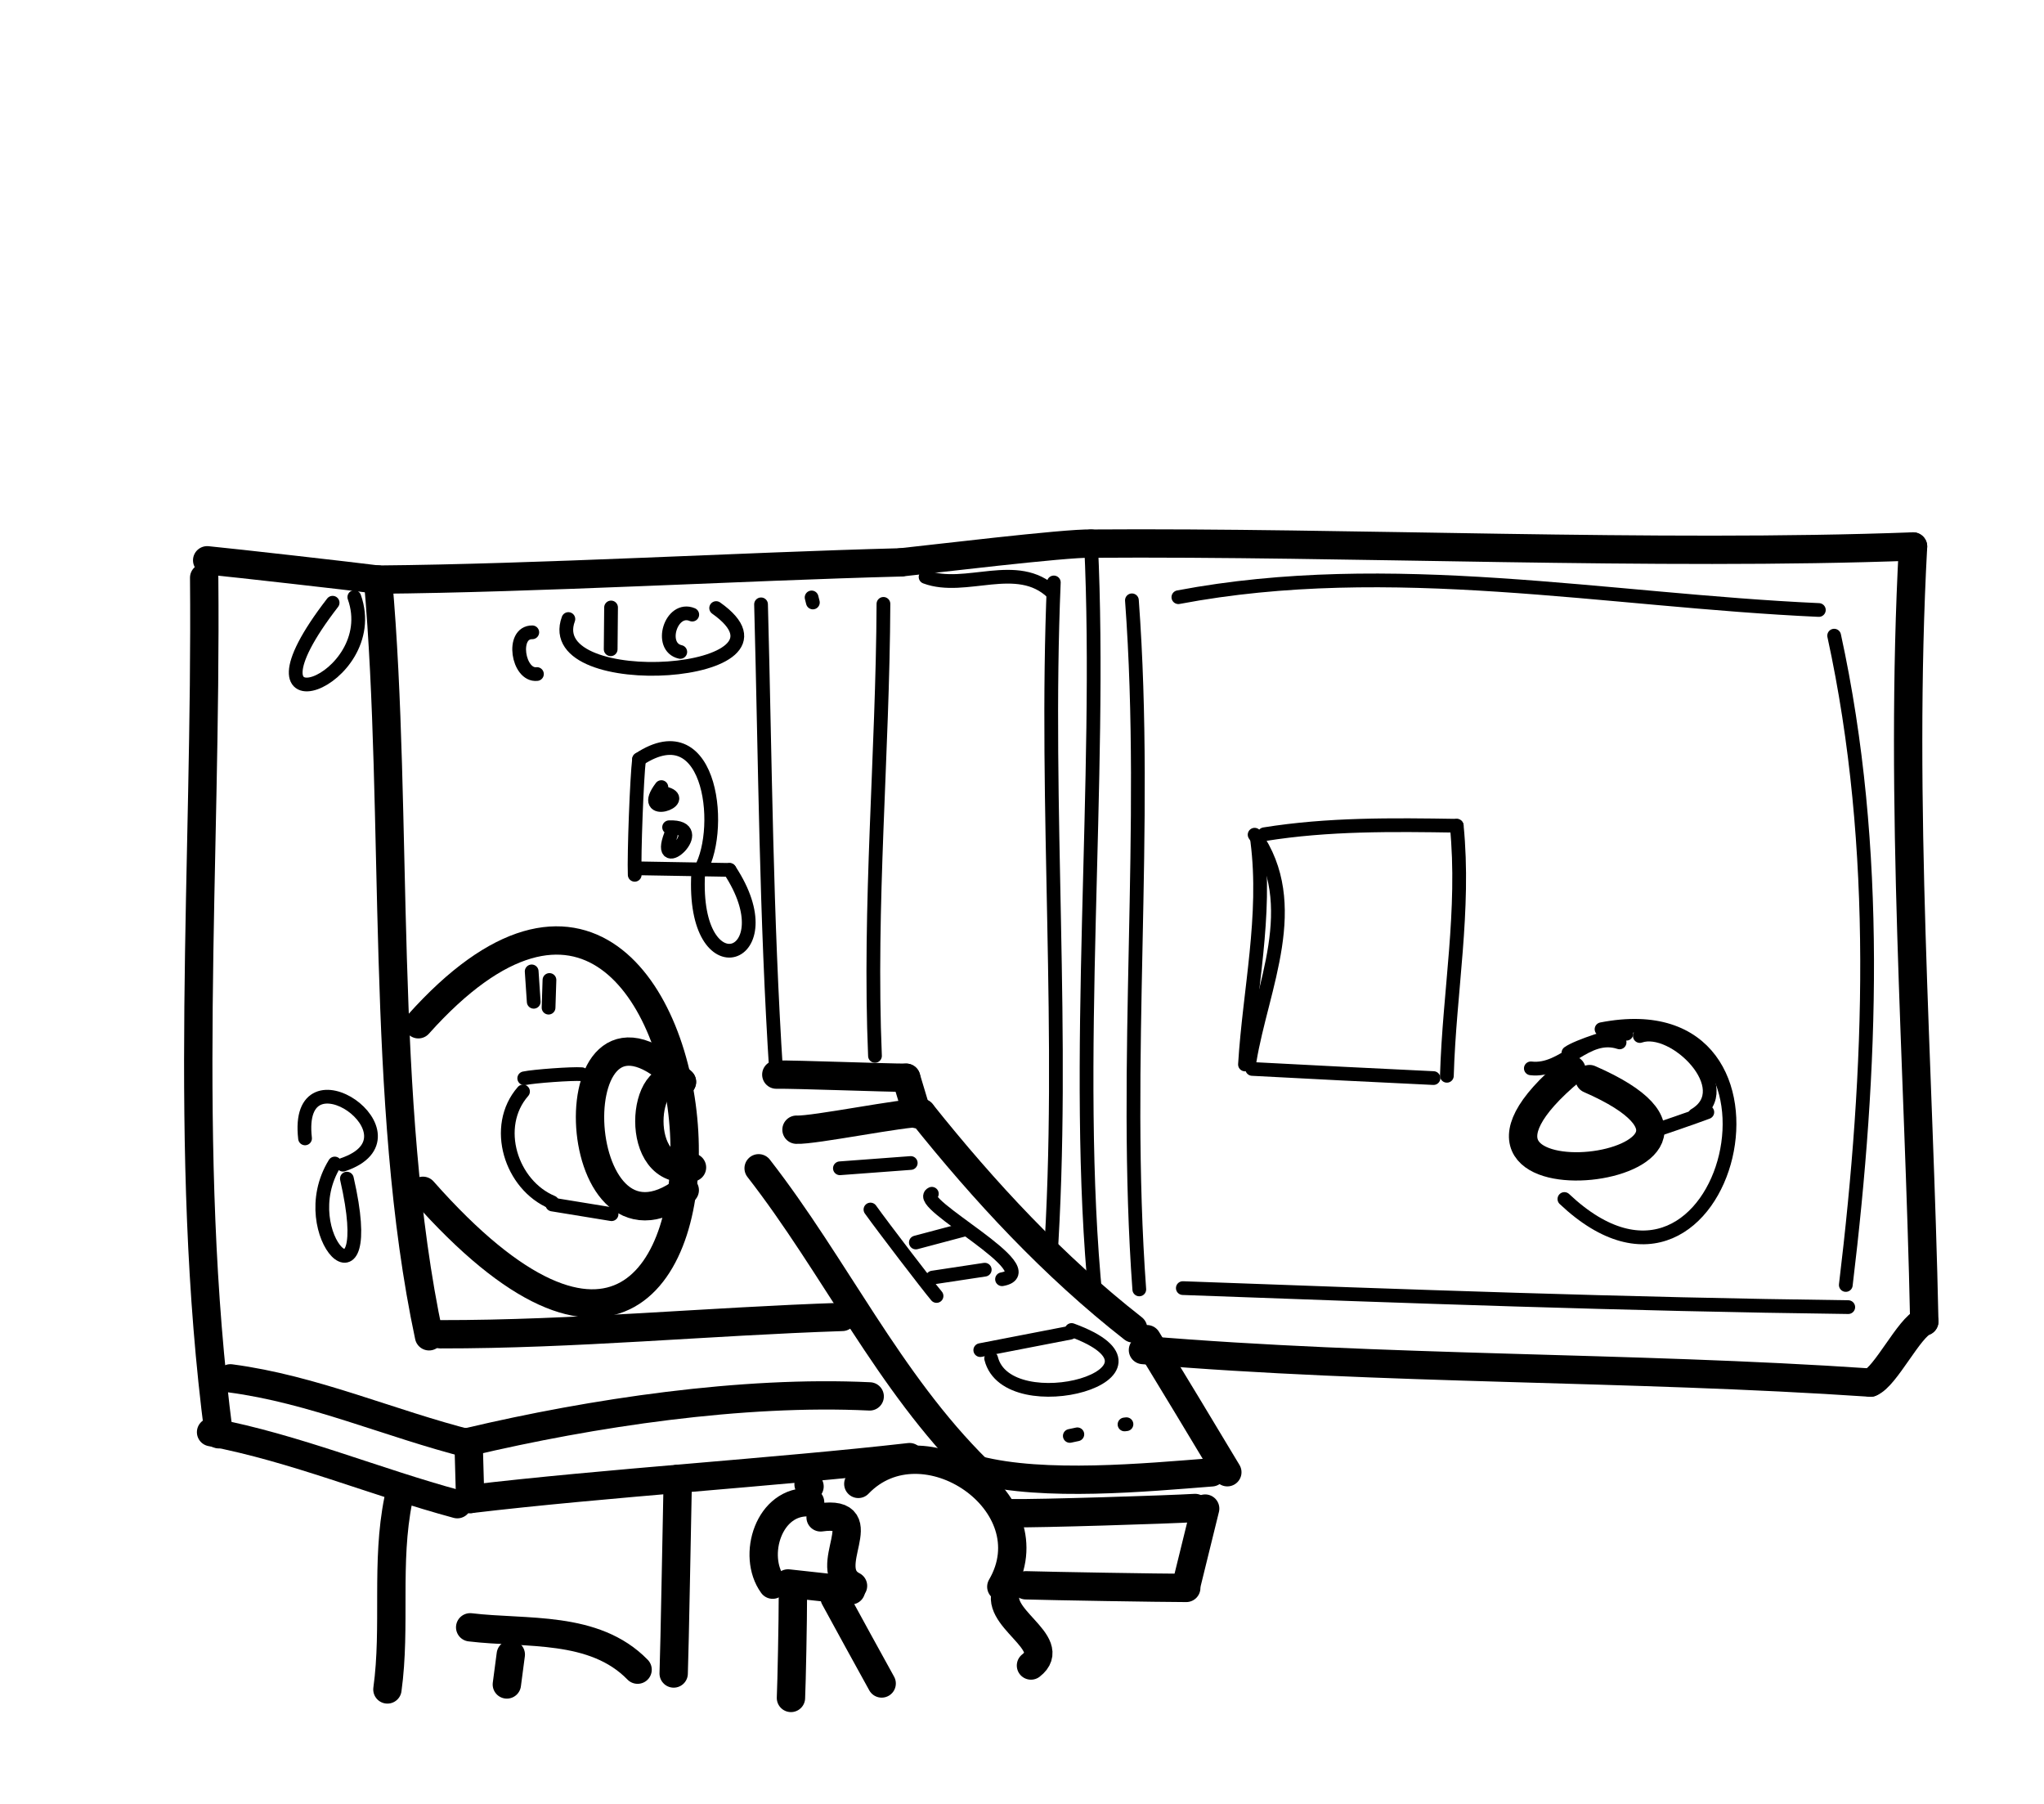 <?xml version="1.0" encoding="UTF-8" standalone="no"?>
<!-- Created by Ashley Blewer - This work is licensed under a Creative Commons Attribution 4.0 International License -->

<svg
   width="544"
   height="480"
   viewBox="0 0 143.933 127"
   version="1.1"
   id="svg2490"
   inkscape:version="1.2.2 (1:1.2.2+202212051552+b0a8486541)"
   sodipodi:docname="1892-cinematograph-5.svg"
   xmlns:inkscape="http://www.inkscape.org/namespaces/inkscape"
   xmlns:sodipodi="http://sodipodi.sourceforge.net/DTD/sodipodi-0.dtd"
   xmlns="http://www.w3.org/2000/svg"
   xmlns:svg="http://www.w3.org/2000/svg">
  <sodipodi:namedview
     id="namedview2492"
     pagecolor="#ffffff"
     bordercolor="#666666"
     borderopacity="1.0"
     inkscape:pageshadow="2"
     inkscape:pageopacity="0.0"
     inkscape:pagecheckerboard="0"
     inkscape:document-units="mm"
     showgrid="false"
     units="px"
     inkscape:zoom="0.90583674"
     inkscape:cx="53.541657"
     inkscape:cy="254.46086"
     inkscape:window-width="1846"
     inkscape:window-height="1136"
     inkscape:window-x="0"
     inkscape:window-y="0"
     inkscape:window-maximized="1"
     inkscape:current-layer="g28852"
     inkscape:showpageshadow="2"
     inkscape:deskcolor="#d1d1d1" />
  <defs
     id="defs2487" />
  <g
     inkscape:label="Layer 1"
     inkscape:groupmode="layer"
     id="layer1">
    <g
       id="g4731"
       transform="matrix(0.33,0,0,0.329,-241.789,1.731)"
       style="stroke-width:2.687">
      <g
         id="g104528"
         transform="matrix(1,0,0,-1,0,792)"
         style="stroke-width:2.687">
        <g
           id="g104530"
           style="stroke-width:2.687" />
      </g>
      <g
         id="g104996"
         transform="matrix(1,0,0,-1,0,792)"
         style="stroke-width:2.687">
        <g
           id="g104998"
           style="stroke-width:2.687" />
      </g>
      <g
         id="g28852"
         transform="matrix(1.07,0,0,1.072,779.912,-443.137)">
        <g
           id="g43479"
           transform="matrix(2.16,0,0,2.16,-427.999,-709.549)">
          <g
             id="g5991"
             transform="matrix(1,0,0,-1,-587.635,467.356)">
            <path
               d="m 784.84,-182.598 c 7.785,-1.484 15.109,-4.593 22.734,-6.656"
               style="fill:none;stroke:#000000;stroke-width:2.617;stroke-linecap:round;stroke-linejoin:round;stroke-miterlimit:10;stroke-dasharray:none;stroke-opacity:1"
               id="path5993" />
          </g>
          <g
             id="g5995"
             transform="matrix(1,0,0,-1,-587.635,467.356)">
            <path
               d="m 808.762,-188.777 -0.149,5.273"
               style="fill:none;stroke:#000000;stroke-width:2.617;stroke-linecap:round;stroke-linejoin:round;stroke-miterlimit:10;stroke-dasharray:none;stroke-opacity:1"
               id="path5997" />
          </g>
          <g
             id="g5999"
             transform="matrix(1,0,0,-1,-587.635,467.356)">
            <path
               d="m 808.762,-183.688 c -7.418,1.872 -14.504,5.059 -22.137,6.063"
               style="fill:none;stroke:#000000;stroke-width:2.617;stroke-linecap:round;stroke-linejoin:round;stroke-miterlimit:10;stroke-dasharray:none;stroke-opacity:1"
               id="path6001" />
          </g>
          <g
             id="g6003"
             transform="matrix(1,0,0,-1,-587.635,467.356)">
            <path
               d="m 784.203,-103.633 c 0.238,-26.383 -2.078,-52.89 1.348,-79.16"
               style="fill:none;stroke:#000000;stroke-width:2.617;stroke-linecap:round;stroke-linejoin:round;stroke-miterlimit:10;stroke-dasharray:none;stroke-opacity:1"
               id="path6005" />
          </g>
          <g
             id="g6007"
             transform="matrix(1,0,0,-1,-587.635,467.356)">
            <path
               d="m 784.48,-102.023 c 2.637,-0.258 13.153,-1.45 15.774,-1.786"
               style="fill:none;stroke:#000000;stroke-width:2.617;stroke-linecap:round;stroke-linejoin:round;stroke-miterlimit:10;stroke-dasharray:none;stroke-opacity:1"
               id="path6009" />
          </g>
          <g
             id="g6011"
             transform="matrix(1,0,0,-1,-587.635,467.356)">
            <path
               d="m 800.254,-103.809 c 14.812,0.125 33.465,1.207 48.277,1.594"
               style="fill:none;stroke:#000000;stroke-width:2.617;stroke-linecap:round;stroke-linejoin:round;stroke-miterlimit:10;stroke-dasharray:none;stroke-opacity:1"
               id="path6013" />
          </g>
          <g
             id="g6015"
             transform="matrix(1,0,0,-1,-587.635,467.356)">
            <path
               d="m 848.531,-102.215 c 2.188,0.223 15.36,1.82 17.551,1.731"
               style="fill:none;stroke:#000000;stroke-width:2.617;stroke-linecap:round;stroke-linejoin:round;stroke-miterlimit:10;stroke-dasharray:none;stroke-opacity:1"
               id="path6017" />
          </g>
          <g
             id="g6019"
             transform="matrix(1,0,0,-1,-587.635,467.356)">
            <path
               d="m 866.082,-100.484 c 23.707,0.175 52.188,-1.149 75.895,-0.262"
               style="fill:none;stroke:#000000;stroke-width:2.617;stroke-linecap:round;stroke-linejoin:round;stroke-miterlimit:10;stroke-dasharray:none;stroke-opacity:1"
               id="path6021" />
          </g>
          <g
             id="g6023"
             transform="matrix(1,0,0,-1,-587.635,467.356)">
            <path
               d="m 941.977,-100.746 c -1.289,-23.871 0.543,-47.754 1.039,-71.621"
               style="fill:none;stroke:#000000;stroke-width:2.617;stroke-linecap:round;stroke-linejoin:round;stroke-miterlimit:10;stroke-dasharray:none;stroke-opacity:1"
               id="path6025" />
          </g>
          <g
             id="g6027"
             transform="matrix(1,0,0,-1,-587.635,467.356)">
            <path
               d="m 938.047,-178.02 c 1.387,0.52 3.582,5.133 4.969,5.653"
               style="fill:none;stroke:#000000;stroke-width:2.617;stroke-linecap:round;stroke-linejoin:round;stroke-miterlimit:10;stroke-dasharray:none;stroke-opacity:1"
               id="path6029" />
          </g>
          <g
             id="g6031"
             transform="matrix(1,0,0,-1,-587.635,467.356)">
            <path
               d="m 870.879,-175.008 c 22.344,-1.875 44.801,-1.496 67.168,-3.012"
               style="fill:none;stroke:#000000;stroke-width:2.617;stroke-linecap:round;stroke-linejoin:round;stroke-miterlimit:10;stroke-dasharray:none;stroke-opacity:1"
               id="path6033" />
          </g>
          <g
             id="g6035"
             transform="matrix(1,0,0,-1,-587.635,467.356)">
            <path
               d="m 808.613,-183.504 c 11.41,2.699 25.282,4.777 37.035,4.211"
               style="fill:none;stroke:#000000;stroke-width:2.617;stroke-linecap:round;stroke-linejoin:round;stroke-miterlimit:10;stroke-dasharray:none;stroke-opacity:1"
               id="path6037" />
          </g>
          <g
             id="g6039"
             transform="matrix(1,0,0,-1,-587.635,467.356)">
            <path
               d="m 808.762,-188.777 c 12.367,1.476 28.191,2.461 40.566,3.871"
               style="fill:none;stroke:#000000;stroke-width:2.617;stroke-linecap:round;stroke-linejoin:round;stroke-miterlimit:10;stroke-dasharray:none;stroke-opacity:1"
               id="path6041" />
          </g>
          <g
             id="g6043"
             transform="matrix(1,0,0,-1,-587.635,467.356)">
            <path
               d="m 802.133,-188.832 c -1.18,-5.813 -0.211,-11.715 -1.012,-17.543"
               style="fill:none;stroke:#000000;stroke-width:2.617;stroke-linecap:round;stroke-linejoin:round;stroke-miterlimit:10;stroke-dasharray:none;stroke-opacity:1"
               id="path6045" />
          </g>
          <g
             id="g6047"
             transform="matrix(1,0,0,-1,-587.635,467.356)">
            <path
               d="m 812.512,-203.148 c -0.094,-0.723 -0.336,-2.567 -0.364,-2.766"
               style="fill:none;stroke:#000000;stroke-width:2.617;stroke-linecap:round;stroke-linejoin:round;stroke-miterlimit:10;stroke-dasharray:none;stroke-opacity:1"
               id="path6049" />
          </g>
          <g
             id="g6051"
             transform="matrix(1,0,0,-1,-587.635,467.356)">
            <path
               d="m 808.762,-200.633 c 5.168,-0.621 11.445,0.203 15.457,-3.914"
               style="fill:none;stroke:#000000;stroke-width:2.617;stroke-linecap:round;stroke-linejoin:round;stroke-miterlimit:10;stroke-dasharray:none;stroke-opacity:1"
               id="path6053" />
          </g>
          <g
             id="g6055"
             transform="matrix(1,0,0,-1,-587.635,467.356)">
            <path
               d="m 827.93,-186.914 c -0.063,-2.824 -0.289,-15.684 -0.379,-17.988"
               style="fill:none;stroke:#000000;stroke-width:2.617;stroke-linecap:round;stroke-linejoin:round;stroke-miterlimit:10;stroke-dasharray:none;stroke-opacity:1"
               id="path6057" />
          </g>
          <g
             id="g6059"
             transform="matrix(1,0,0,-1,-587.635,467.356)">
            <path
               d="m 840.004,-187.422 0.09,-0.195"
               style="fill:none;stroke:#000000;stroke-width:2.617;stroke-linecap:round;stroke-linejoin:round;stroke-miterlimit:10;stroke-dasharray:none;stroke-opacity:1"
               id="path6061" />
          </g>
          <g
             id="g6063"
             transform="matrix(1,0,0,-1,-587.635,467.356)">
            <path
               d="m 840.148,-189.082 c -3.816,0.25 -5.398,-4.93 -3.457,-7.609"
               style="fill:none;stroke:#000000;stroke-width:2.617;stroke-linecap:round;stroke-linejoin:round;stroke-miterlimit:10;stroke-dasharray:none;stroke-opacity:1"
               id="path6065" />
          </g>
          <g
             id="g6067"
             transform="matrix(1,0,0,-1,-587.635,467.356)">
            <path
               d="m 838.555,-198 c 0.007,-1.676 -0.11,-7.781 -0.176,-9.16"
               style="fill:none;stroke:#000000;stroke-width:2.617;stroke-linecap:round;stroke-linejoin:round;stroke-miterlimit:10;stroke-dasharray:none;stroke-opacity:1"
               id="path6069" />
          </g>
          <g
             id="g6071"
             transform="matrix(1,0,0,-1,-587.635,467.356)">
            <path
               d="m 841.117,-190.473 c 5.231,0.731 -0.195,-4.73 2.992,-6.328"
               style="fill:none;stroke:#000000;stroke-width:2.617;stroke-linecap:round;stroke-linejoin:round;stroke-miterlimit:10;stroke-dasharray:none;stroke-opacity:1"
               id="path6073" />
          </g>
          <g
             id="g6075"
             transform="matrix(1,0,0,-1,-587.635,467.356)">
            <path
               d="m 843.922,-197.215 -5.813,0.637"
               style="fill:none;stroke:#000000;stroke-width:2.617;stroke-linecap:round;stroke-linejoin:round;stroke-miterlimit:10;stroke-dasharray:none;stroke-opacity:1"
               id="path6077" />
          </g>
          <g
             id="g6079"
             transform="matrix(1,0,0,-1,-587.635,467.356)">
            <path
               d="m 844.598,-187.379 c 5.961,6.227 17.73,-1.738 13.203,-9.504"
               style="fill:none;stroke:#000000;stroke-width:2.617;stroke-linecap:round;stroke-linejoin:round;stroke-miterlimit:10;stroke-dasharray:none;stroke-opacity:1"
               id="path6081" />
          </g>
          <g
             id="g6083"
             transform="matrix(1,0,0,-1,-587.635,467.356)">
            <path
               d="m 858.41,-197.016 c -1.648,-2.652 4.867,-5.027 2.129,-7.148"
               style="fill:none;stroke:#000000;stroke-width:2.617;stroke-linecap:round;stroke-linejoin:round;stroke-miterlimit:10;stroke-dasharray:none;stroke-opacity:1"
               id="path6085" />
          </g>
          <g
             id="g6087"
             transform="matrix(1,0,0,-1,-587.635,467.356)">
            <path
               d="m 842.414,-197.906 c 0.727,-1.344 3.617,-6.621 4.34,-7.918"
               style="fill:none;stroke:#000000;stroke-width:2.617;stroke-linecap:round;stroke-linejoin:round;stroke-miterlimit:10;stroke-dasharray:none;stroke-opacity:1"
               id="path6089" />
          </g>
          <g
             id="g6091"
             transform="matrix(1,0,0,-1,-587.635,467.356)">
            <path
               d="m 860.066,-196.75 c 2.473,-0.074 12.344,-0.238 14.809,-0.242"
               style="fill:none;stroke:#000000;stroke-width:2.617;stroke-linecap:round;stroke-linejoin:round;stroke-miterlimit:10;stroke-dasharray:none;stroke-opacity:1"
               id="path6093" />
          </g>
          <g
             id="g6095"
             transform="matrix(1,0,0,-1,-587.635,467.356)">
            <path
               d="m 874.836,-196.922 1.785,7.262"
               style="fill:none;stroke:#000000;stroke-width:2.617;stroke-linecap:round;stroke-linejoin:round;stroke-miterlimit:10;stroke-dasharray:none;stroke-opacity:1"
               id="path6097" />
          </g>
          <g
             id="g6099"
             transform="matrix(1,0,0,-1,-587.635,467.356)">
            <path
               d="m 875.688,-189.605 c -2.403,-0.149 -14.524,-0.528 -16.93,-0.481"
               style="fill:none;stroke:#000000;stroke-width:2.617;stroke-linecap:round;stroke-linejoin:round;stroke-miterlimit:10;stroke-dasharray:none;stroke-opacity:1"
               id="path6101" />
          </g>
          <g
             id="g6103"
             transform="matrix(1,0,0,-1,-587.635,467.356)">
            <path
               d="m 910.449,-149.125 c -16.894,-14.055 20.906,-9.254 1.664,-0.844"
               style="fill:none;stroke:#000000;stroke-width:2.617;stroke-linecap:round;stroke-linejoin:round;stroke-miterlimit:10;stroke-dasharray:none;stroke-opacity:1"
               id="path6105" />
          </g>
          <g
             id="g6107"
             transform="matrix(1,0,0,-1,-587.635,467.356)">
            <path
               d="m 800.254,-103.809 c 1.93,-21.718 0.117,-48.406 4.711,-69.929"
               style="fill:none;stroke:#000000;stroke-width:2.617;stroke-linecap:round;stroke-linejoin:round;stroke-miterlimit:10;stroke-dasharray:none;stroke-opacity:1"
               id="path6109" />
          </g>
          <g
             id="g6111"
             transform="matrix(1,0,0,-1,-587.635,467.356)">
            <path
               d="m 806.02,-173.551 c 12.386,-0.015 24.726,1.192 37.093,1.602"
               style="fill:none;stroke:#000000;stroke-width:2.617;stroke-linecap:round;stroke-linejoin:round;stroke-miterlimit:10;stroke-dasharray:none;stroke-opacity:1"
               id="path6113" />
          </g>
          <g
             id="g6311"
             transform="matrix(1,0,0,-1,-587.635,467.356)">
            <path
               d="m 803.977,-144.902 c 29.933,33.5 35.367,-54.981 0.425,-15.391"
               style="fill:none;stroke:#000000;stroke-width:2.617;stroke-linecap:round;stroke-linejoin:round;stroke-miterlimit:10;stroke-dasharray:none;stroke-opacity:1"
               id="path6313" />
          </g>
          <g
             id="g6315"
             transform="matrix(1,0,0,-1,-587.635,467.356)">
            <path
               d="m 828.316,-150.227 c -11.867,11.875 -10.839,-18.382 0.258,-10.007"
               style="fill:none;stroke:#000000;stroke-width:2.617;stroke-linecap:round;stroke-linejoin:round;stroke-miterlimit:10;stroke-dasharray:none;stroke-opacity:1"
               id="path6317" />
          </g>
          <g
             id="g6319"
             transform="matrix(1,0,0,-1,-587.635,467.356)">
            <path
               d="m 828.316,-150.227 c -3.711,1.836 -4.625,-8.894 0.926,-7.906"
               style="fill:none;stroke:#000000;stroke-width:2.617;stroke-linecap:round;stroke-linejoin:round;stroke-miterlimit:10;stroke-dasharray:none;stroke-opacity:1"
               id="path6321" />
          </g>
          <g
             id="g6323"
             transform="matrix(1,0,0,-1,-587.635,467.356)">
            <path
               d="m 835.395,-158.211 c 7.054,-9.07 11.98,-19.738 20.226,-27.887"
               style="fill:none;stroke:#000000;stroke-width:2.617;stroke-linecap:round;stroke-linejoin:round;stroke-miterlimit:10;stroke-dasharray:none;stroke-opacity:1"
               id="path6325" />
          </g>
          <g
             id="g6327"
             transform="matrix(1,0,0,-1,-587.635,467.356)">
            <path
               d="m 855.621,-186.098 c 6.133,-1.582 15.492,-0.691 21.598,-0.214"
               style="fill:none;stroke:#000000;stroke-width:2.617;stroke-linecap:round;stroke-linejoin:round;stroke-miterlimit:10;stroke-dasharray:none;stroke-opacity:1"
               id="path6329" />
          </g>
          <g
             id="g6331"
             transform="matrix(1,0,0,-1,-587.635,467.356)">
            <path
               d="m 878.668,-186.301 c -1.223,2.059 -6.172,10.254 -7.426,12.297"
               style="fill:none;stroke:#000000;stroke-width:2.617;stroke-linecap:round;stroke-linejoin:round;stroke-miterlimit:10;stroke-dasharray:none;stroke-opacity:1"
               id="path6333" />
          </g>
          <g
             id="g6335"
             transform="matrix(1,0,0,-1,-587.635,467.356)">
            <path
               d="m 869.969,-173.012 c -7.348,5.75 -13.723,12.637 -19.528,19.914"
               style="fill:none;stroke:#000000;stroke-width:2.617;stroke-linecap:round;stroke-linejoin:round;stroke-miterlimit:10;stroke-dasharray:none;stroke-opacity:1"
               id="path6337" />
          </g>
          <g
             id="g6339"
             transform="matrix(1,0,0,-1,-587.635,467.356)">
            <path
               d="m 850.031,-153.215 c -0.211,0.699 -0.886,2.949 -1.015,3.371"
               style="fill:none;stroke:#000000;stroke-width:2.617;stroke-linecap:round;stroke-linejoin:round;stroke-miterlimit:10;stroke-dasharray:none;stroke-opacity:1"
               id="path6341" />
          </g>
          <g
             id="g6343"
             transform="matrix(1,0,0,-1,-587.635,467.356)">
            <path
               d="m 849.016,-149.844 c -1.68,-0.008 -10.305,0.321 -11.989,0.289"
               style="fill:none;stroke:#000000;stroke-width:2.617;stroke-linecap:round;stroke-linejoin:round;stroke-miterlimit:10;stroke-dasharray:none;stroke-opacity:1"
               id="path6345" />
          </g>
          <g
             id="g6347"
             transform="matrix(1,0,0,-1,-587.635,467.356)">
            <path
               d="m 838.891,-154.645 c 1.57,-0.082 9.961,1.629 11.55,1.547"
               style="fill:none;stroke:#000000;stroke-width:2.617;stroke-linecap:round;stroke-linejoin:round;stroke-miterlimit:10;stroke-dasharray:none;stroke-opacity:1"
               id="path6349" />
          </g>
          <g
             id="g6411"
             transform="matrix(1,0,0,-1,-587.635,467.356)">
            <path
               d="m 796.062,-105.945 c -9.742,-12.625 4.782,-7.297 2.004,0.519"
               style="fill:none;stroke:#000000;stroke-width:1.269;stroke-linecap:round;stroke-linejoin:round;stroke-miterlimit:10;stroke-dasharray:none;stroke-opacity:1"
               id="path6413" />
          </g>
          <g
             id="g6415"
             transform="matrix(1,0,0,-1,-587.635,467.356)">
            <path
               d="m 793.516,-155.449 c -1.008,8.765 11.257,0.199 3.507,-2.43"
               style="fill:none;stroke:#000000;stroke-width:1.269;stroke-linecap:round;stroke-linejoin:round;stroke-miterlimit:10;stroke-dasharray:none;stroke-opacity:1"
               id="path6417" />
          </g>
          <g
             id="g6419"
             transform="matrix(1,0,0,-1,-587.635,467.356)">
            <path
               d="m 797.379,-159.168 c 3.035,-13.266 -5.18,-5.191 -1.121,1.398"
               style="fill:none;stroke:#000000;stroke-width:1.269;stroke-linecap:round;stroke-linejoin:round;stroke-miterlimit:10;stroke-dasharray:none;stroke-opacity:1"
               id="path6421" />
          </g>
          <g
             id="g6423"
             transform="matrix(1,0,0,-1,-587.635,467.356)">
            <path
               d="m 814.441,-140.016 c 0.051,-0.73 0.176,-2.601 0.188,-2.808"
               style="fill:none;stroke:#000000;stroke-width:1.269;stroke-linecap:round;stroke-linejoin:round;stroke-miterlimit:10;stroke-dasharray:none;stroke-opacity:1"
               id="path6425" />
          </g>
          <g
             id="g6427"
             transform="matrix(1,0,0,-1,-587.635,467.356)">
            <path
               d="M 816.082,-140.809 816,-143.367"
               style="fill:none;stroke:#000000;stroke-width:1.269;stroke-linecap:round;stroke-linejoin:round;stroke-miterlimit:10;stroke-dasharray:none;stroke-opacity:1"
               id="path6429" />
          </g>
          <g
             id="g6431"
             transform="matrix(1,0,0,-1,-587.635,467.356)">
            <path
               d="m 819.059,-149.516 c -0.875,0.067 -4.411,-0.187 -5.305,-0.379"
               style="fill:none;stroke:#000000;stroke-width:1.269;stroke-linecap:round;stroke-linejoin:round;stroke-miterlimit:10;stroke-dasharray:none;stroke-opacity:1"
               id="path6433" />
          </g>
          <g
             id="g6435"
             transform="matrix(1,0,0,-1,-587.635,467.356)">
            <path
               d="m 813.641,-151.113 c -2.836,-3.242 -1.11,-8.66 2.695,-10.246"
               style="fill:none;stroke:#000000;stroke-width:1.269;stroke-linecap:round;stroke-linejoin:round;stroke-miterlimit:10;stroke-dasharray:none;stroke-opacity:1"
               id="path6437" />
          </g>
          <g
             id="g6439"
             transform="matrix(1,0,0,-1,-587.635,467.356)">
            <path
               d="m 816.344,-161.559 5.472,-0.894"
               style="fill:none;stroke:#000000;stroke-width:1.269;stroke-linecap:round;stroke-linejoin:round;stroke-miterlimit:10;stroke-dasharray:none;stroke-opacity:1"
               id="path6441" />
          </g>
          <g
             id="g6443"
             transform="matrix(1,0,0,-1,-587.635,467.356)">
            <path
               d="m 829.812,-130.965 c -0.593,-11.055 8.352,-7.945 2.899,0.328"
               style="fill:none;stroke:#000000;stroke-width:1.269;stroke-linecap:round;stroke-linejoin:round;stroke-miterlimit:10;stroke-dasharray:none;stroke-opacity:1"
               id="path6445" />
          </g>
          <g
             id="g6447"
             transform="matrix(1,0,0,-1,-587.635,467.356)">
            <path
               d="m 832.711,-130.637 -8.621,0.149"
               style="fill:none;stroke:#000000;stroke-width:1.269;stroke-linecap:round;stroke-linejoin:round;stroke-miterlimit:10;stroke-dasharray:none;stroke-opacity:1"
               id="path6449" />
          </g>
          <g
             id="g6451"
             transform="matrix(1,0,0,-1,-587.635,467.356)">
            <path
               d="m 823.953,-131.09 c -0.074,1.895 0.192,9.012 0.402,10.676"
               style="fill:none;stroke:#000000;stroke-width:1.269;stroke-linecap:round;stroke-linejoin:round;stroke-miterlimit:10;stroke-dasharray:none;stroke-opacity:1"
               id="path6453" />
          </g>
          <g
             id="g6455"
             transform="matrix(1,0,0,-1,-587.635,467.356)">
            <path
               d="m 824.355,-120.414 c 6.86,4.547 7.918,-7.063 5.457,-10.551"
               style="fill:none;stroke:#000000;stroke-width:1.269;stroke-linecap:round;stroke-linejoin:round;stroke-miterlimit:10;stroke-dasharray:none;stroke-opacity:1"
               id="path6457" />
          </g>
          <g
             id="g6459"
             transform="matrix(1,0,0,-1,-587.635,467.356)">
            <path
               d="m 826.414,-122.984 c -2.238,-2.965 2.856,-1.157 0.266,-0.563"
               style="fill:none;stroke:#000000;stroke-width:1.269;stroke-linecap:round;stroke-linejoin:round;stroke-miterlimit:10;stroke-dasharray:none;stroke-opacity:1"
               id="path6461" />
          </g>
          <g
             id="g6463"
             transform="matrix(1,0,0,-1,-587.635,467.356)">
            <path
               d="m 827.281,-127.418 c -1.476,-3.91 3.793,0.875 -0.152,0.723"
               style="fill:none;stroke:#000000;stroke-width:1.269;stroke-linecap:round;stroke-linejoin:round;stroke-miterlimit:10;stroke-dasharray:none;stroke-opacity:1"
               id="path6465" />
          </g>
          <g
             id="g6467"
             transform="matrix(1,0,0,-1,-587.635,467.356)">
            <path
               d="m 814.496,-108.68 c -1.976,0.02 -1.32,-4.054 0.43,-3.855"
               style="fill:none;stroke:#000000;stroke-width:1.269;stroke-linecap:round;stroke-linejoin:round;stroke-miterlimit:10;stroke-dasharray:none;stroke-opacity:1"
               id="path6469" />
          </g>
          <g
             id="g6471"
             transform="matrix(1,0,0,-1,-587.635,467.356)">
            <path
               d="m 817.828,-107.453 c -2.621,-7.121 22.664,-5.356 13.645,1.015"
               style="fill:none;stroke:#000000;stroke-width:1.269;stroke-linecap:round;stroke-linejoin:round;stroke-miterlimit:10;stroke-dasharray:none;stroke-opacity:1"
               id="path6473" />
          </g>
          <g
             id="g6475"
             transform="matrix(1,0,0,-1,-587.635,467.356)">
            <path
               d="m 829.266,-107.043 c -1.961,0.82 -3.137,-2.992 -1.106,-3.449"
               style="fill:none;stroke:#000000;stroke-width:1.269;stroke-linecap:round;stroke-linejoin:round;stroke-miterlimit:10;stroke-dasharray:none;stroke-opacity:1"
               id="path6477" />
          </g>
          <g
             id="g6479"
             transform="matrix(1,0,0,-1,-587.635,467.356)">
            <path
               d="m 821.77,-106.383 -0.036,-3.863"
               style="fill:none;stroke:#000000;stroke-width:1.269;stroke-linecap:round;stroke-linejoin:round;stroke-miterlimit:10;stroke-dasharray:none;stroke-opacity:1"
               id="path6481" />
          </g>
          <g
             id="g6483"
             transform="matrix(1,0,0,-1,-587.635,467.356)">
            <path
               d="m 840.402,-105.922 -0.117,0.465"
               style="fill:none;stroke:#000000;stroke-width:1.269;stroke-linecap:round;stroke-linejoin:round;stroke-miterlimit:10;stroke-dasharray:none;stroke-opacity:1"
               id="path6485" />
          </g>
          <g
             id="g6487"
             transform="matrix(1,0,0,-1,-587.635,467.356)">
            <path
               d="m 835.617,-106.094 c 0.395,-14.851 0.453,-28.629 1.41,-43.461"
               style="fill:none;stroke:#000000;stroke-width:1.269;stroke-linecap:round;stroke-linejoin:round;stroke-miterlimit:10;stroke-dasharray:none;stroke-opacity:1"
               id="path6489" />
          </g>
          <g
             id="g6491"
             transform="matrix(1,0,0,-1,-587.635,467.356)">
            <path
               d="m 846.918,-106.051 c -0.063,-13.929 -1.367,-27.84 -0.781,-41.773"
               style="fill:none;stroke:#000000;stroke-width:1.269;stroke-linecap:round;stroke-linejoin:round;stroke-miterlimit:10;stroke-dasharray:none;stroke-opacity:1"
               id="path6493" />
          </g>
          <g
             id="g6495"
             transform="matrix(1,0,0,-1,-587.635,467.356)">
            <path
               d="m 842.898,-158.211 c 2.18,0.164 4.36,0.324 6.54,0.488"
               style="fill:none;stroke:#000000;stroke-width:1.269;stroke-linecap:round;stroke-linejoin:round;stroke-miterlimit:10;stroke-dasharray:none;stroke-opacity:1"
               id="path6497" />
          </g>
          <g
             id="g6499"
             transform="matrix(1,0,0,-1,-587.635,467.356)">
            <path
               d="m 851.387,-160.566 c -1.758,-0.821 10.765,-7.141 6.48,-7.899"
               style="fill:none;stroke:#000000;stroke-width:1.269;stroke-linecap:round;stroke-linejoin:round;stroke-miterlimit:10;stroke-dasharray:none;stroke-opacity:1"
               id="path6501" />
          </g>
          <g
             id="g6503"
             transform="matrix(1,0,0,-1,-587.635,467.356)">
            <path
               d="m 845.719,-162.023 c 1.183,-1.657 5.254,-6.981 6.101,-7.989"
               style="fill:none;stroke:#000000;stroke-width:1.269;stroke-linecap:round;stroke-linejoin:round;stroke-miterlimit:10;stroke-dasharray:none;stroke-opacity:1"
               id="path6505" />
          </g>
          <g
             id="g6507"
             transform="matrix(1,0,0,-1,-587.635,467.356)">
            <path
               d="m 849.91,-165.07 c 1.492,0.398 2.985,0.793 4.477,1.191"
               style="fill:none;stroke:#000000;stroke-width:1.269;stroke-linecap:round;stroke-linejoin:round;stroke-miterlimit:10;stroke-dasharray:none;stroke-opacity:1"
               id="path6509" />
          </g>
          <g
             id="g6511"
             transform="matrix(1,0,0,-1,-587.635,467.356)">
            <path
               d="m 851.449,-168.312 4.821,0.73"
               style="fill:none;stroke:#000000;stroke-width:1.269;stroke-linecap:round;stroke-linejoin:round;stroke-miterlimit:10;stroke-dasharray:none;stroke-opacity:1"
               id="path6513" />
          </g>
          <g
             id="g6515"
             transform="matrix(1,0,0,-1,-587.635,467.356)">
            <path
               d="m 855.859,-175.016 8.301,1.61"
               style="fill:none;stroke:#000000;stroke-width:1.269;stroke-linecap:round;stroke-linejoin:round;stroke-miterlimit:10;stroke-dasharray:none;stroke-opacity:1"
               id="path6517" />
          </g>
          <g
             id="g6519"
             transform="matrix(1,0,0,-1,-587.635,467.356)">
            <path
               d="m 864.289,-173.156 c 11.023,-4.028 -5.926,-8.672 -7.426,-2.629"
               style="fill:none;stroke:#000000;stroke-width:1.269;stroke-linecap:round;stroke-linejoin:round;stroke-miterlimit:10;stroke-dasharray:none;stroke-opacity:1"
               id="path6521" />
          </g>
          <g
             id="g6523"
             transform="matrix(1,0,0,-1,-587.635,467.356)">
            <path
               d="m 864.125,-182.945 0.695,0.148"
               style="fill:none;stroke:#000000;stroke-width:1.269;stroke-linecap:round;stroke-linejoin:round;stroke-miterlimit:10;stroke-dasharray:none;stroke-opacity:1"
               id="path6525" />
          </g>
          <g
             id="g6527"
             transform="matrix(1,0,0,-1,-587.635,467.356)">
            <path
               d="m 869.355,-181.863 -0.179,-0.02"
               style="fill:none;stroke:#000000;stroke-width:1.269;stroke-linecap:round;stroke-linejoin:round;stroke-miterlimit:10;stroke-dasharray:none;stroke-opacity:1"
               id="path6529" />
          </g>
          <g
             id="g6531"
             transform="matrix(1,0,0,-1,-587.635,467.356)">
            <path
               d="m 862.648,-104.07 c -0.886,-20.938 1.071,-41.903 -0.324,-62.828"
               style="fill:none;stroke:#000000;stroke-width:1.269;stroke-linecap:round;stroke-linejoin:round;stroke-miterlimit:10;stroke-dasharray:none;stroke-opacity:1"
               id="path6533" />
          </g>
          <g
             id="g6535"
             transform="matrix(1,0,0,-1,-587.635,467.356)">
            <path
               d="m 850.809,-103.562 c 3.683,-1.376 8.468,1.679 11.722,-1.458"
               style="fill:none;stroke:#000000;stroke-width:1.269;stroke-linecap:round;stroke-linejoin:round;stroke-miterlimit:10;stroke-dasharray:none;stroke-opacity:1"
               id="path6537" />
          </g>
          <g
             id="g6539"
             transform="matrix(1,0,0,-1,-587.635,467.356)">
            <path
               d="m 869.859,-105.723 c 1.563,-21.207 -0.863,-42.476 0.68,-63.683"
               style="fill:none;stroke:#000000;stroke-width:1.269;stroke-linecap:round;stroke-linejoin:round;stroke-miterlimit:10;stroke-dasharray:none;stroke-opacity:1"
               id="path6541" />
          </g>
          <g
             id="g6543"
             transform="matrix(1,0,0,-1,-587.635,467.356)">
            <path
               d="m 866.082,-100.484 c 1.047,-21.723 -1.719,-48.125 0.434,-69.801"
               style="fill:none;stroke:#000000;stroke-width:1.269;stroke-linecap:round;stroke-linejoin:round;stroke-miterlimit:10;stroke-dasharray:none;stroke-opacity:1"
               id="path6545" />
          </g>
          <g
             id="g6547"
             transform="matrix(1,0,0,-1,-587.635,467.356)">
            <path
               d="m 874.148,-105.434 c 19.598,3.715 39.481,-0.296 59.133,-1.183"
               style="fill:none;stroke:#000000;stroke-width:1.269;stroke-linecap:round;stroke-linejoin:round;stroke-miterlimit:10;stroke-dasharray:none;stroke-opacity:1"
               id="path6549" />
          </g>
          <g
             id="g6551"
             transform="matrix(1,0,0,-1,-587.635,467.356)">
            <path
               d="m 934.695,-108.988 c 4.285,-19.68 3.469,-40.137 1.075,-60.008"
               style="fill:none;stroke:#000000;stroke-width:1.269;stroke-linecap:round;stroke-linejoin:round;stroke-miterlimit:10;stroke-dasharray:none;stroke-opacity:1"
               id="path6553" />
          </g>
          <g
             id="g6555"
             transform="matrix(1,0,0,-1,-587.635,467.356)">
            <path
               d="m 874.559,-169.285 c 20.472,-0.75 40.949,-1.504 61.437,-1.758"
               style="fill:none;stroke:#000000;stroke-width:1.269;stroke-linecap:round;stroke-linejoin:round;stroke-miterlimit:10;stroke-dasharray:none;stroke-opacity:1"
               id="path6557" />
          </g>
          <g
             id="g6559"
             transform="matrix(1,0,0,-1,-587.635,467.356)">
            <path
               d="m 906.691,-148.977 c 3.098,-0.367 5.063,3.434 8.192,2.399"
               style="fill:none;stroke:#000000;stroke-width:1.269;stroke-linecap:round;stroke-linejoin:round;stroke-miterlimit:10;stroke-dasharray:none;stroke-opacity:1"
               id="path6561" />
          </g>
          <g
             id="g6563"
             transform="matrix(1,0,0,-1,-587.635,467.356)">
            <path
               d="m 917.484,-154.934 c 0.801,0.243 4.469,1.512 5.5,1.907"
               style="fill:none;stroke:#000000;stroke-width:1.269;stroke-linecap:round;stroke-linejoin:round;stroke-miterlimit:10;stroke-dasharray:none;stroke-opacity:1"
               id="path6565" />
          </g>
          <g
             id="g6567"
             transform="matrix(1,0,0,-1,-587.635,467.356)">
            <path
               d="m 916.754,-145.988 c 3.172,1.105 9.152,-4.883 5.078,-7.301"
               style="fill:none;stroke:#000000;stroke-width:1.269;stroke-linecap:round;stroke-linejoin:round;stroke-miterlimit:10;stroke-dasharray:none;stroke-opacity:1"
               id="path6569" />
          </g>
          <g
             id="g6571"
             transform="matrix(1,0,0,-1,-587.635,467.356)">
            <path
               d="m 913.219,-145.359 c 19.988,3.902 11.722,-30.012 -3.43,-15.692"
               style="fill:none;stroke:#000000;stroke-width:1.269;stroke-linecap:round;stroke-linejoin:round;stroke-miterlimit:10;stroke-dasharray:none;stroke-opacity:1"
               id="path6573" />
          </g>
          <g
             id="g6575"
             transform="matrix(1,0,0,-1,-587.635,467.356)">
            <path
               d="m 915.512,-145.777 c -0.992,-0.004 -4.559,-1.18 -5.352,-1.766"
               style="fill:none;stroke:#000000;stroke-width:1.269;stroke-linecap:round;stroke-linejoin:round;stroke-miterlimit:10;stroke-dasharray:none;stroke-opacity:1"
               id="path6577" />
          </g>
          <g
             id="g6579"
             transform="matrix(1,0,0,-1,-587.635,467.356)">
            <path
               d="m 899.848,-126.555 c 0.777,-7.84 -0.68,-15.277 -0.91,-23.109"
               style="fill:none;stroke:#000000;stroke-width:1.269;stroke-linecap:round;stroke-linejoin:round;stroke-miterlimit:10;stroke-dasharray:none;stroke-opacity:1"
               id="path6581" />
          </g>
          <g
             id="g6583"
             transform="matrix(1,0,0,-1,-587.635,467.356)">
            <path
               d="m 899.848,-126.555 c -5.93,0.094 -11.883,0.164 -17.766,-0.785"
               style="fill:none;stroke:#000000;stroke-width:1.269;stroke-linecap:round;stroke-linejoin:round;stroke-miterlimit:10;stroke-dasharray:none;stroke-opacity:1"
               id="path6585" />
          </g>
          <g
             id="g6587"
             transform="matrix(1,0,0,-1,-587.635,467.356)">
            <path
               d="m 881.434,-127.973 c 0.886,-6.914 -0.715,-13.769 -1.137,-20.644"
               style="fill:none;stroke:#000000;stroke-width:1.269;stroke-linecap:round;stroke-linejoin:round;stroke-miterlimit:10;stroke-dasharray:none;stroke-opacity:1"
               id="path6589" />
          </g>
          <g
             id="g6591"
             transform="matrix(1,0,0,-1,-587.635,467.356)">
            <path
               d="m 880.727,-148.273 c 1.117,6.777 5.003,14.429 0.461,20.89"
               style="fill:none;stroke:#000000;stroke-width:1.269;stroke-linecap:round;stroke-linejoin:round;stroke-miterlimit:10;stroke-dasharray:none;stroke-opacity:1"
               id="path6593" />
          </g>
          <g
             id="g6595"
             transform="matrix(1,0,0,-1,-587.635,467.356)">
            <path
               d="m 880.965,-149.031 c 2.789,-0.157 13.949,-0.719 16.738,-0.844"
               style="fill:none;stroke:#000000;stroke-width:1.269;stroke-linecap:round;stroke-linejoin:round;stroke-miterlimit:10;stroke-dasharray:none;stroke-opacity:1"
               id="path6597" />
          </g>
        </g>
      </g>
    </g>
  </g>
</svg>
